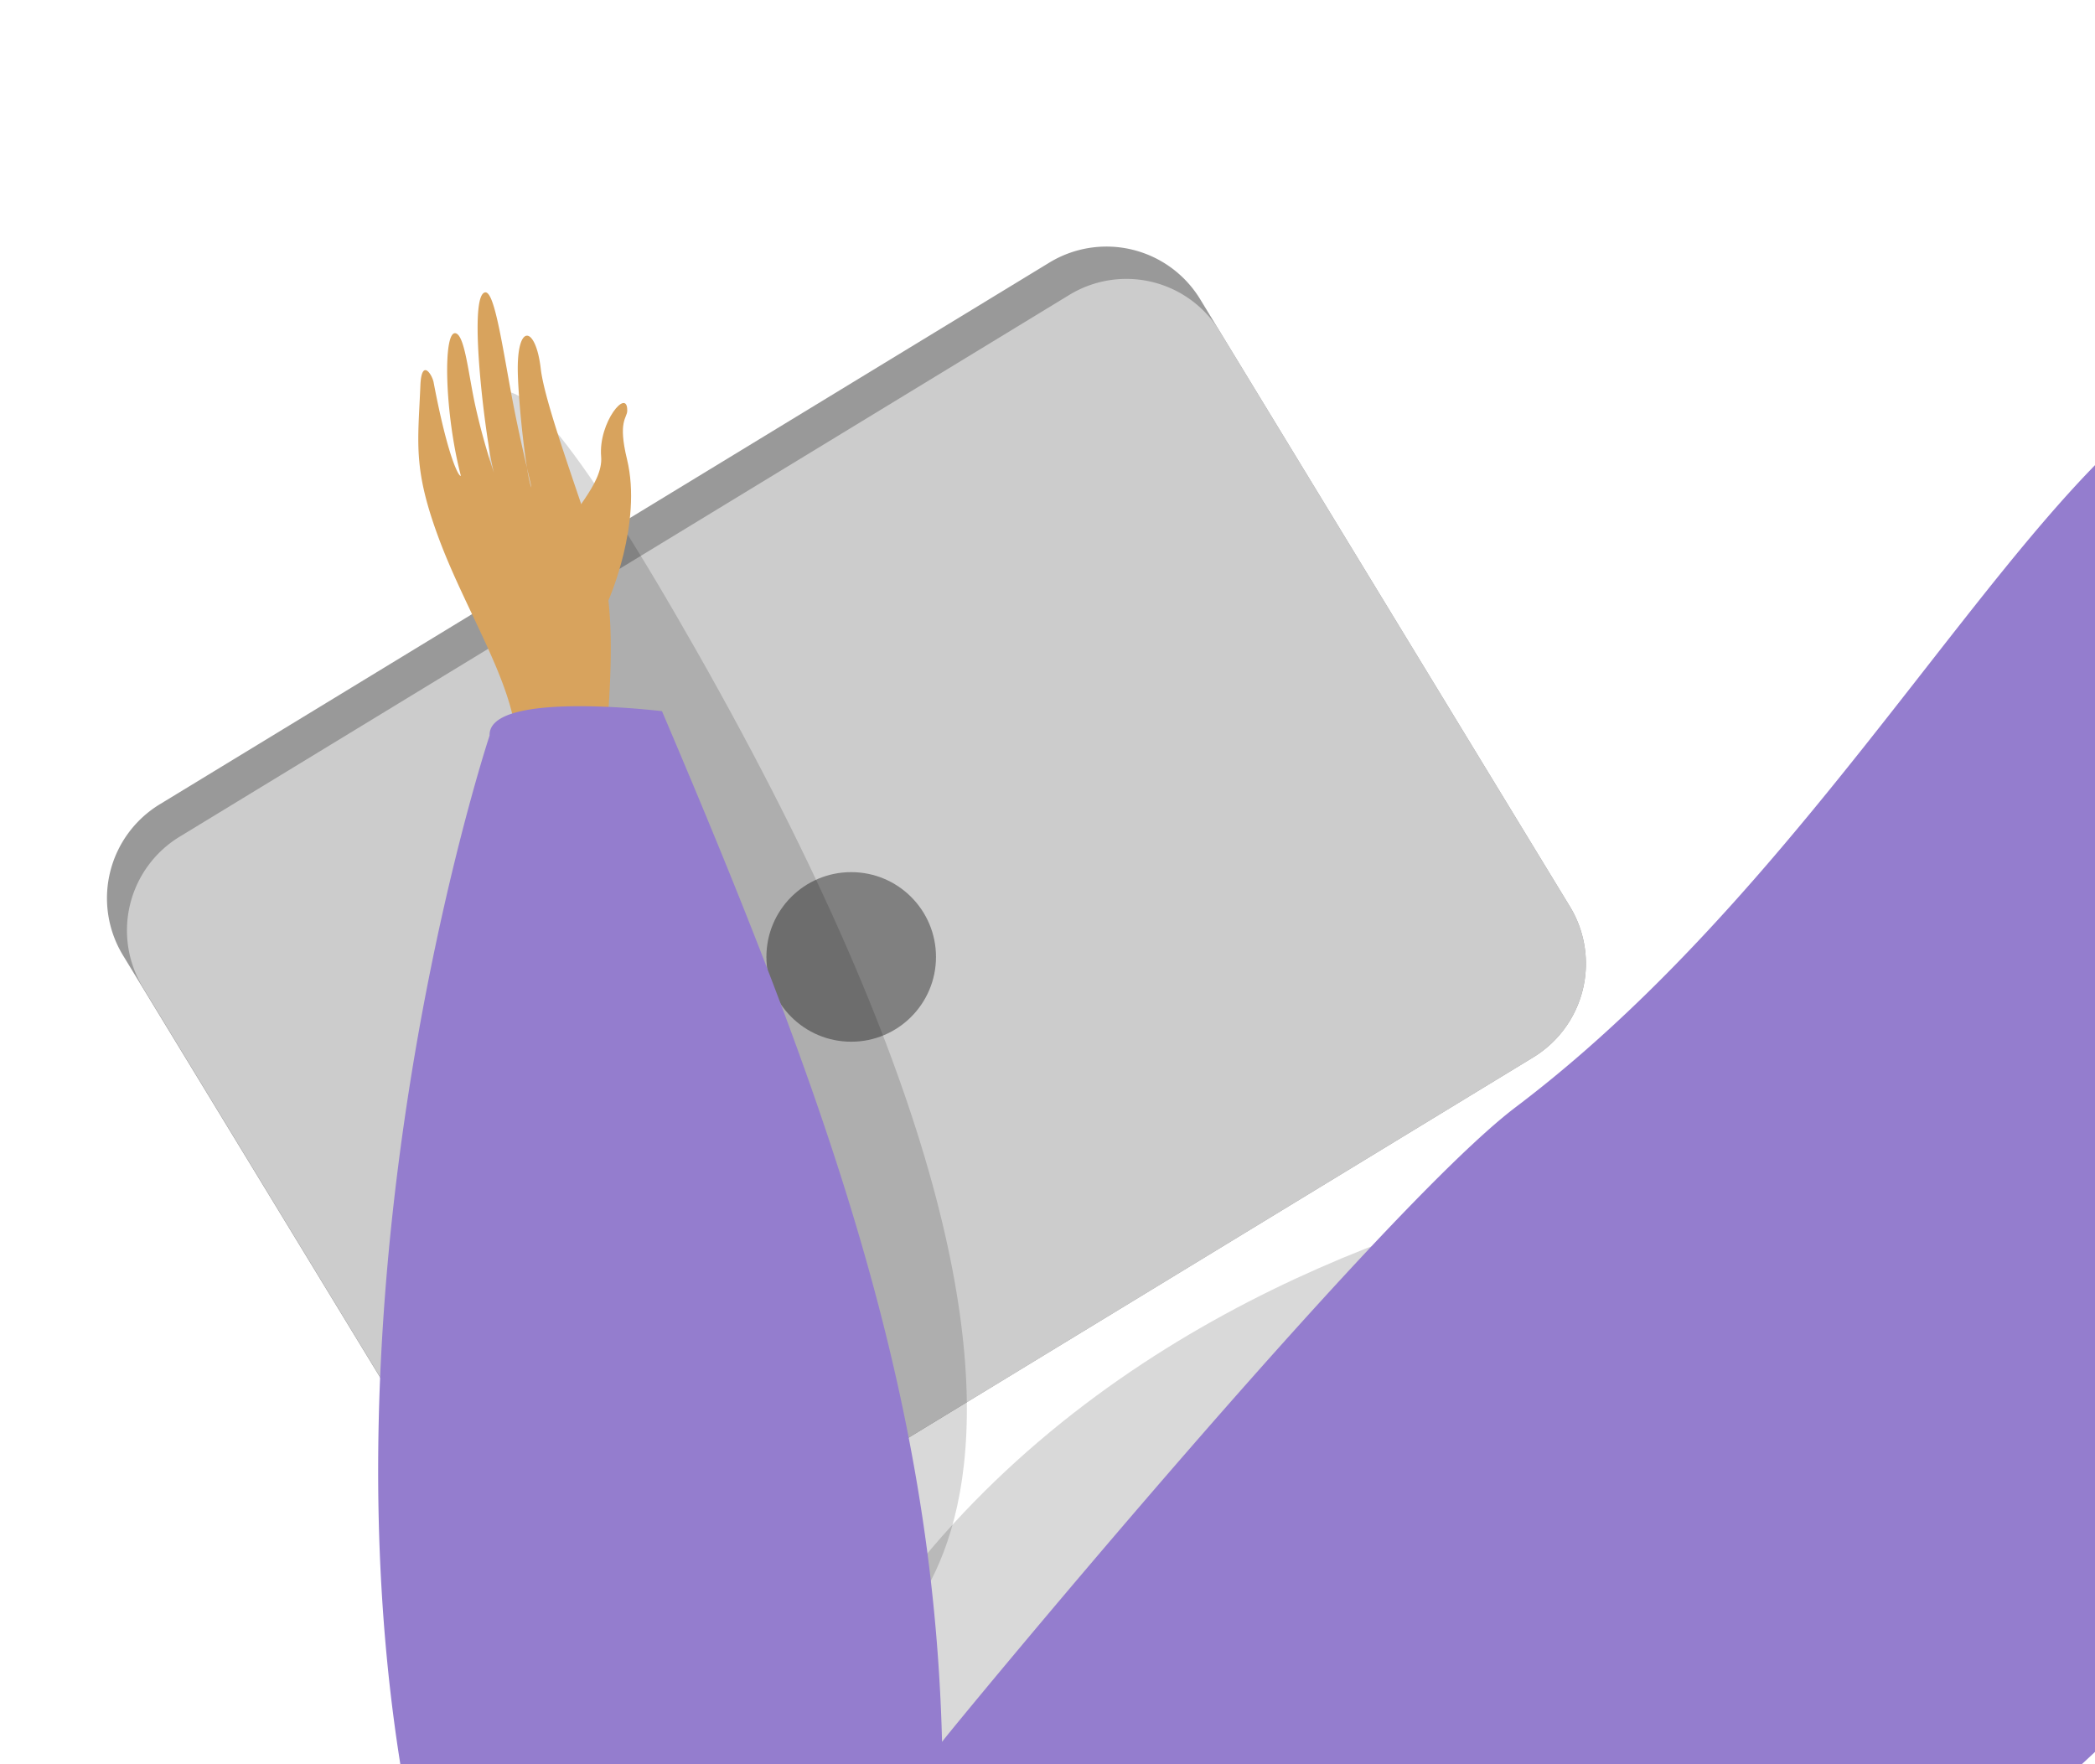 <svg xmlns="http://www.w3.org/2000/svg" xmlns:xlink="http://www.w3.org/1999/xlink" width="512" height="431.158" viewBox="0 0 512 431.158"><defs><style>.a{fill:none;}.b{clip-path:url(#a);}.c{opacity:0.15;}.d{opacity:0.3;}.e{fill:#999;}.f{fill:#ccc;}.g{fill:gray;}.h{fill:#d8a35d;fill-rule:evenodd;}.i{fill:#947dce;}</style><clipPath id="a"><rect class="a" width="512" height="431.158"/></clipPath></defs><g transform="translate(-997.293 -441.632)"><g class="b" transform="translate(997.293 441.632)"><g transform="translate(26.142 60.257)"><path class="c" d="M1372.634,648.335s-241.866,16.683-250.44,251.437l-1.008,5.116,49.546-21.682s91.352-146.724,94.547-148.457S1372.634,648.335,1372.634,648.335Z" transform="translate(-977.408 -425.097)"/><g class="d" transform="translate(6.562 204.914)"><path d="M1021.632,636.519c-.167-.52-.335-1.038-.494-1.544C1021.138,634.975,1021.32,635.521,1021.632,636.519Z" transform="translate(-1021.138 -634.975)"/></g><path class="e" d="M1246.655,489.494,1029.233,621.888a26.863,26.863,0,0,0-8.972,36.883l90.377,148.385a8.508,8.508,0,0,0,.69,1.022,26.763,26.763,0,0,0,36.18,7.923l217.422-132.394a26.82,26.82,0,0,0,8.945-36.87l-86.163-141.517-4.186-6.88A26.817,26.817,0,0,0,1246.655,489.494Z" transform="translate(-1016.354 -485.567)"/><path class="f" d="M1250.209,495.255l-217.423,132.4a26.816,26.816,0,0,0-8.943,36.869L1110,806.037a26.763,26.763,0,0,0,36.18,7.923l217.422-132.394a26.82,26.82,0,0,0,8.945-36.87l-86.163-141.517A26.762,26.762,0,0,0,1250.209,495.255Z" transform="translate(-1015.031 -483.427)"/><circle class="g" cx="20.722" cy="20.722" r="20.722" transform="translate(161.163 152.883)"/><path class="c" d="M1171.45,823.4s86.977-31.613-36.3-248.687,16.628,194.161,16.628,194.161Z" transform="translate(-991.086 -475.952)"/><g transform="translate(66.281 11.192)"><g transform="translate(9.805)"><path class="h" d="M1116.619,615.843c-.213-3.087,5.094-38.8.107-54.918s-13.934-39.591-14.97-48.546c-1.218-10.535-5.947-11.367-5.6,1.207.225,8.173,2.029,24.359,3.222,27.615.579,1.578-2.244-9.1-4.511-21.029-2.41-12.685-4.357-26.722-6.678-26.441-4.5.543.342,37.954,2.153,44.149a161.646,161.646,0,0,1-4.571-16.416c-1.665-7.573-2.511-16.693-4.632-17.676-3.342-1.55-2.964,19.17,1.086,34.747-.372.454-3.085-4-6.653-22.822-.358-1.891-2.954-6.013-3.233.783-.587,14.3-1.894,20.411,4.759,38.036,6.487,17.188,17.725,34.473,18.68,48.37Z" transform="translate(-1071.83 -493.727)"/><path class="h" d="M1108.717,561.713s8.366-18.845,4.542-34.539c-2.274-9.329.019-10.037.059-11.8.133-5.866-7.094,2.747-6.376,11.174.583,6.848-8.365,14.508-9.055,19.054s-.211,17.1,2.335,19.228S1108.717,561.713,1108.717,561.713Z" transform="translate(-1062.255 -486.403)"/></g><path class="i" d="M1567.254,712.4c-25.935,73.839-55.3,129.653-193.022,213.844-69.871,42.714-145.894,70.553-186.585,83.78a50.4,50.4,0,0,1-53.737-15.261c-125.53-145.831-42-397.576-42-397.576-.4-11.159,42.134-5.95,42.134-5.95,39.572,92.955,66.292,165.671,68.442,251.9.021-.45,106.595-129.718,140.227-155.154,88.208-66.673,138.67-186.93,186.5-180.994C1545.761,509.029,1593.416,637.916,1567.254,712.4Z" transform="translate(-1064.681 -488.881)"/></g></g></g></g></svg>